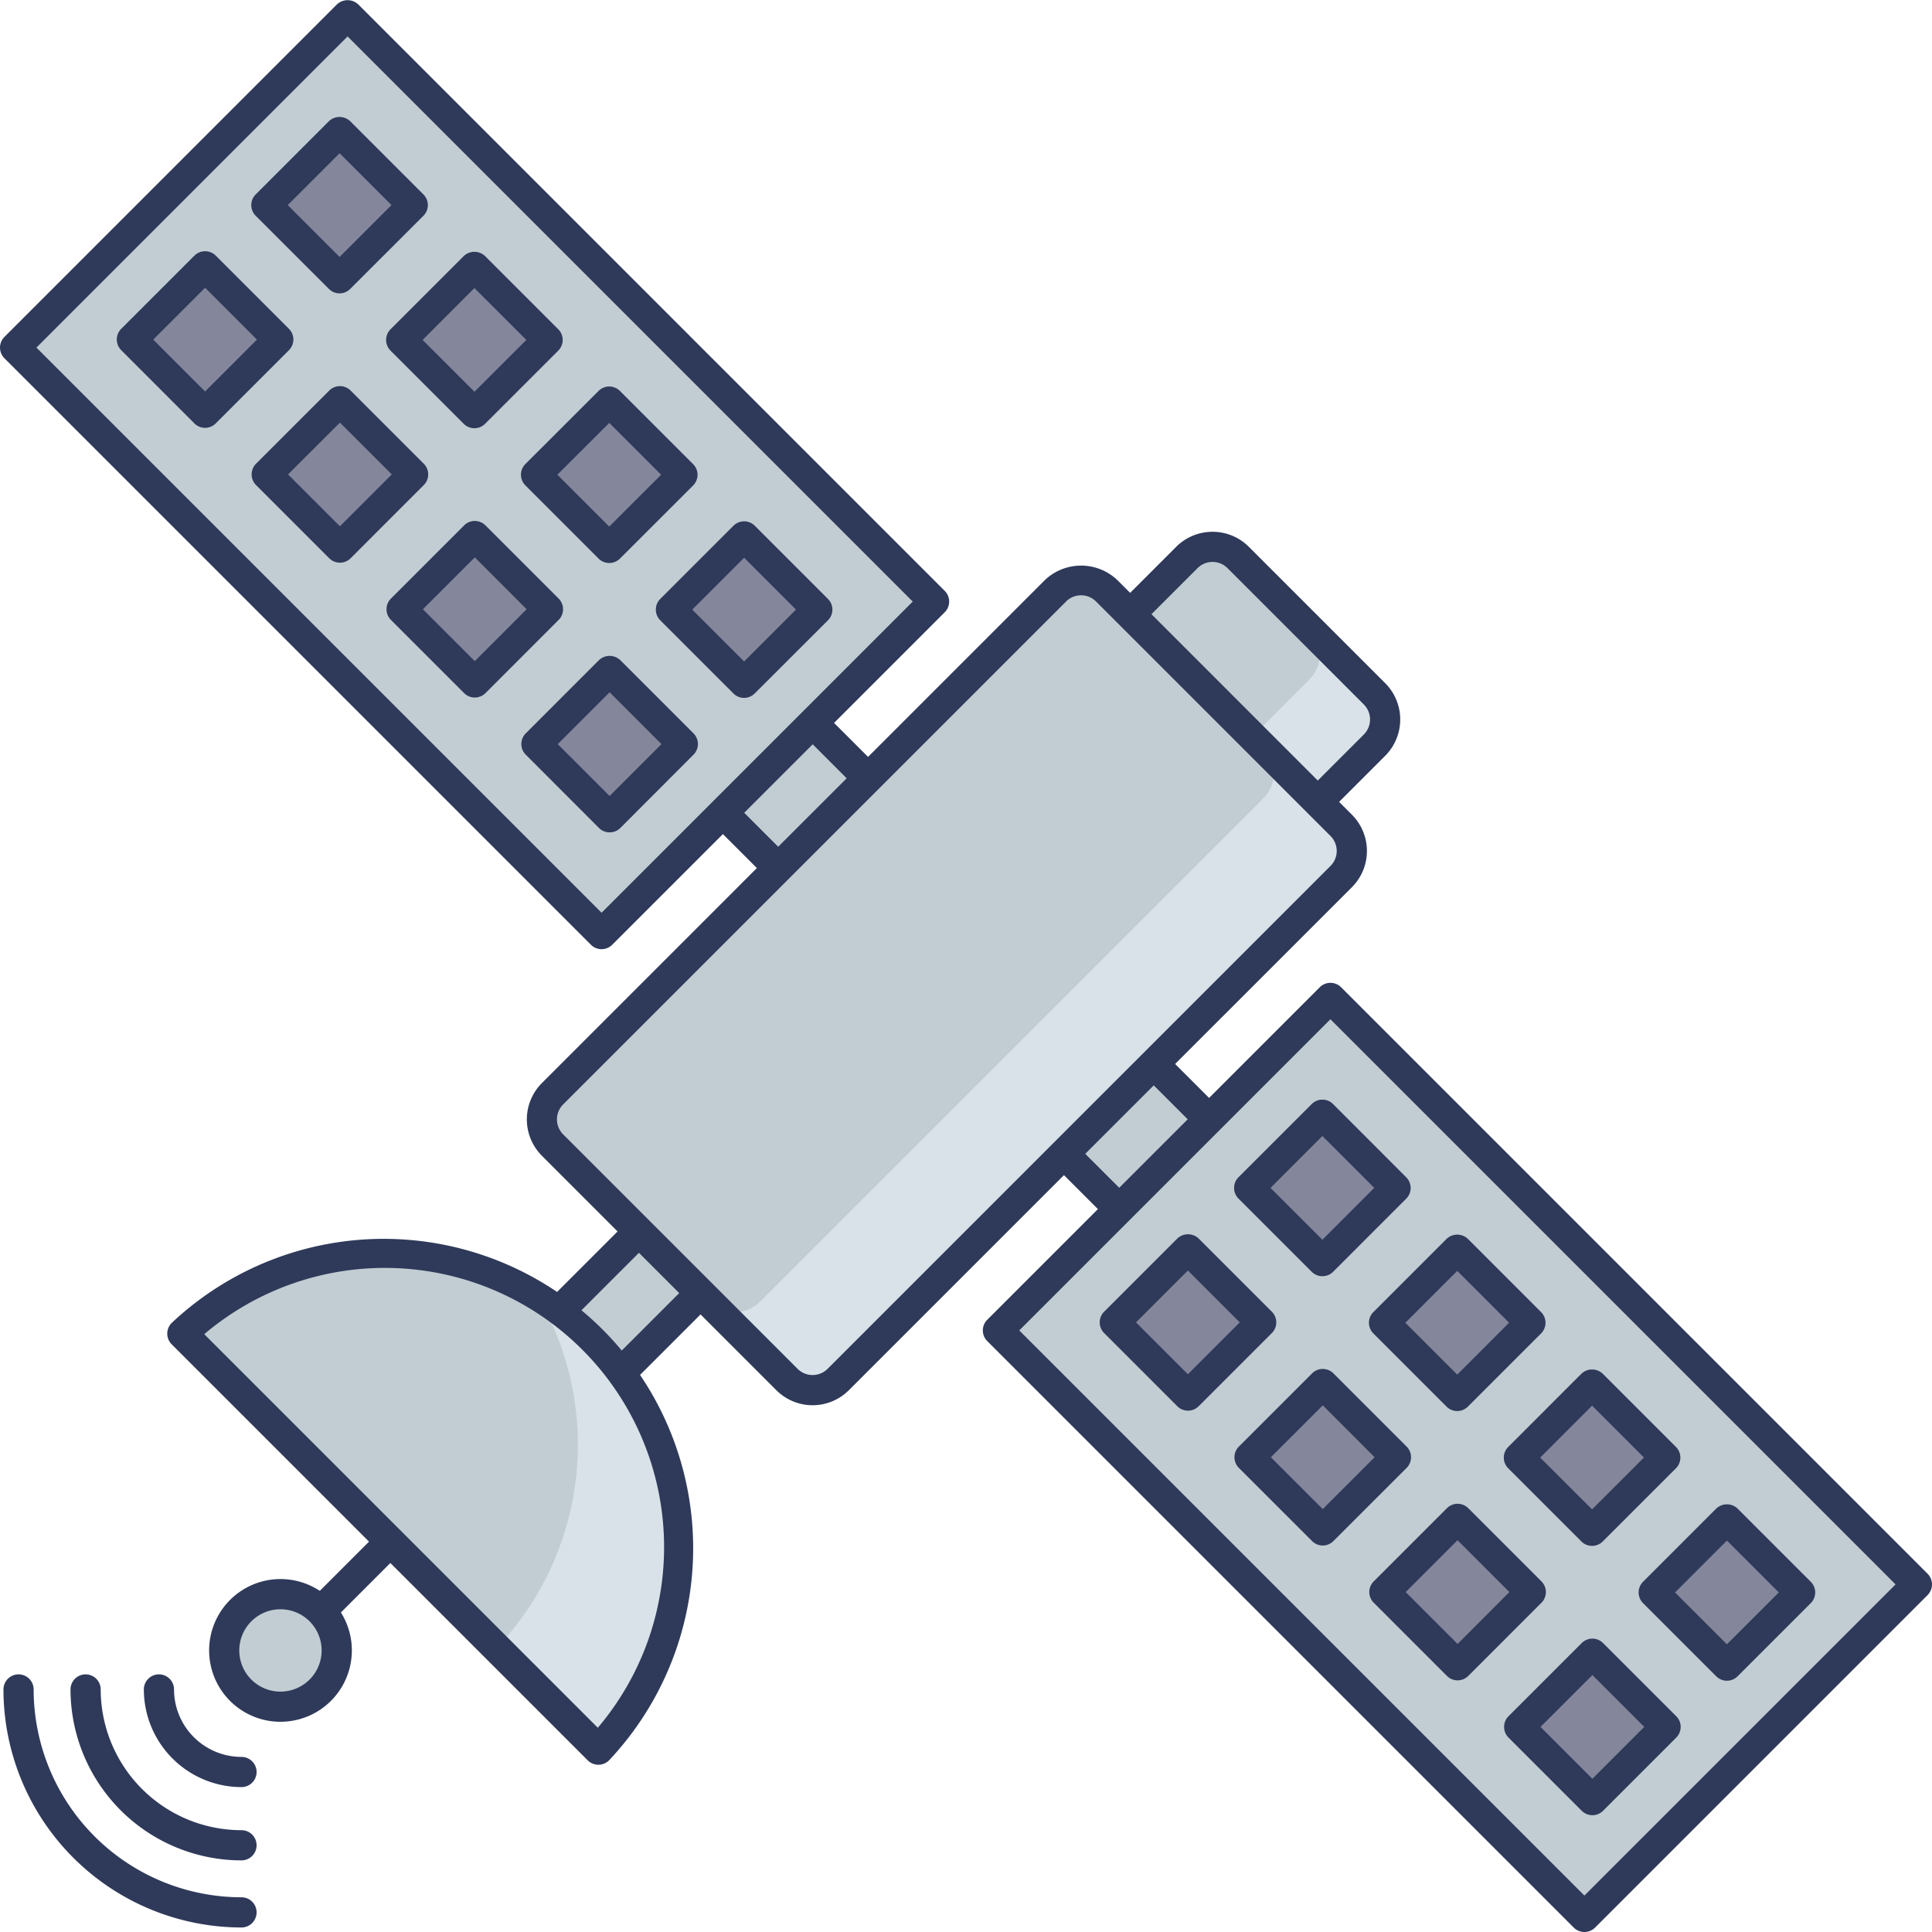 <svg id="icon" height="512" viewBox="0 0 128 128" width="512" xmlns="http://www.w3.org/2000/svg"><path d="m38.738 81.228h5.774v10.293h-5.774z" fill="#c1cdd3" transform="matrix(.707 .707 -.707 .707 73.268 -4.135)"/><path d="m40.028 93.055a1 1 0 0 1 -.707-.293l-4.083-4.083a1 1 0 0 1 0-1.414l7.278-7.278a1 1 0 0 1 1.414 0l4.083 4.083a1 1 0 0 1 0 1.414l-7.278 7.278a1 1 0 0 1 -.707.293zm-2.669-5.083 2.669 2.669 5.864-5.864-2.668-2.668z" fill="#2f3a5a"/><path d="m42.683 59.763h42.574v8.415h-42.574z" fill="#c1cdd3" transform="matrix(.707 .707 -.707 .707 63.97 -26.497)"/><path d="m76.047 83a1 1 0 0 1 -.707-.293l-30.1-30.1a1 1 0 0 1 0-1.414l5.951-5.951a1 1 0 0 1 1.414 0l30.1 30.1a1 1 0 0 1 0 1.414l-5.951 5.951a1 1 0 0 1 -.707.293zm-28.69-31.1 28.69 28.69 4.537-4.537-28.69-28.69z" fill="#2f3a5a"/><rect fill="#c1cdd3" height="17.583" rx="2.404" transform="matrix(.707 -.707 .707 .707 -16.017 68.346)" width="34.101" x="57.442" y="44.716"/><path d="m91.066 49.366-20.712 20.712a2.4 2.4 0 0 1 -3.4 0l-4.323-4.323a2.4 2.4 0 0 0 3.4-.008l20.704-20.712a2.4 2.4 0 0 0 .008-3.4l4.323 4.323a2.4 2.4 0 0 1 0 3.408z" fill="#d9e2e9"/><path d="m68.653 71.785a3.381 3.381 0 0 1 -2.407-1l-9.034-9.034a3.4 3.4 0 0 1 0-4.813l20.714-20.711a3.407 3.407 0 0 1 4.813 0l9.034 9.034a3.407 3.407 0 0 1 0 4.813l-20.713 20.714a3.379 3.379 0 0 1 -2.407.997zm11.68-34.555a1.4 1.4 0 0 0 -.993.411l-20.714 20.713a1.4 1.4 0 0 0 0 1.984l9.034 9.035a1.436 1.436 0 0 0 1.984 0l20.715-20.713a1.406 1.406 0 0 0 0-1.985l-9.034-9.034a1.4 1.4 0 0 0 -.992-.411z" fill="#2f3a5a"/><rect fill="#c1cdd3" height="26.776" rx="2.404" transform="matrix(.707 -.707 .707 .707 -27.78 63.474)" width="51.929" x="36.766" y="51.882"/><path d="m88.859 58.08-33.32 33.32a2.4 2.4 0 0 1 -3.4 0l-5.167-5.167a2.4 2.4 0 0 0 3.4-.008l33.32-33.32a2.4 2.4 0 0 0 .008-3.4l5.167 5.167a2.4 2.4 0 0 1 -.008 3.408z" fill="#d9e2e9"/><path d="m53.837 93.1a3.394 3.394 0 0 1 -2.407-1l-15.53-15.53a3.408 3.408 0 0 1 0-4.813l33.32-33.32a3.485 3.485 0 0 1 4.813 0l15.53 15.534a3.4 3.4 0 0 1 0 4.814l-33.319 33.315a3.392 3.392 0 0 1 -2.407 1zm17.786-53.66a1.392 1.392 0 0 0 -.992.411l-33.321 33.319a1.406 1.406 0 0 0 0 1.985l15.534 15.535a1.406 1.406 0 0 0 1.985 0l33.32-33.32a1.4 1.4 0 0 0 0-1.984l-15.534-15.535a1.4 1.4 0 0 0 -.992-.412z" fill="#2f3a5a"/><path d="m69.082 80.98h54.951v31.154h-54.951z" fill="#c1cdd3" transform="matrix(.707 .707 -.707 .707 96.557 -39.995)"/><path d="m104.971 128a1 1 0 0 1 -.707-.293l-38.856-38.856a1 1 0 0 1 0-1.414l22.029-22.029a1 1 0 0 1 1.414 0l38.856 38.856a1 1 0 0 1 0 1.414l-22.029 22.029a1 1 0 0 1 -.707.293zm-37.442-39.856 37.442 37.442 20.615-20.615-37.442-37.442z" fill="#2f3a5a"/><path d="m84.182 75.273h6.858v6.858h-6.858z" fill="#84879c" transform="matrix(.707 .707 -.707 .707 81.312 -38.899)"/><path d="m87.611 84.552a1 1 0 0 1 -.707-.293l-4.85-4.85a1 1 0 0 1 0-1.414l4.85-4.849a1 1 0 0 1 1.414 0l4.849 4.854a1 1 0 0 1 0 1.414l-4.849 4.85a1 1 0 0 1 -.707.288zm-3.435-5.852 3.436 3.436 3.434-3.436-3.435-3.435z" fill="#2f3a5a"/><path d="m93.116 84.207h6.858v6.858h-6.858z" fill="#84879c" transform="matrix(.707 .707 -.707 .707 90.245 -42.6)"/><path d="m96.545 93.485a1 1 0 0 1 -.707-.293l-4.849-4.849a1 1 0 0 1 0-1.414l4.849-4.85a1.029 1.029 0 0 1 1.414 0l4.849 4.85a1 1 0 0 1 0 1.414l-4.849 4.849a1 1 0 0 1 -.707.293zm-3.435-5.849 3.435 3.435 3.435-3.435-3.435-3.436z" fill="#2f3a5a"/><path d="m102.05 93.141h6.858v6.858h-6.858z" fill="#84879c" transform="matrix(.707 .707 -.707 .707 99.179 -46.3)"/><path d="m105.479 102.419a1 1 0 0 1 -.707-.293l-4.849-4.849a1 1 0 0 1 0-1.414l4.849-4.85a1.029 1.029 0 0 1 1.414 0l4.85 4.85a1 1 0 0 1 0 1.414l-4.85 4.849a1 1 0 0 1 -.707.293zm-3.435-5.849 3.435 3.43 3.436-3.435-3.436-3.436z" fill="#2f3a5a"/><path d="m110.983 102.074h6.858v6.858h-6.858z" fill="#84879c" transform="matrix(.707 .707 -.707 .707 108.113 -50)"/><path d="m114.412 111.353a1 1 0 0 1 -.707-.293l-4.849-4.849a1 1 0 0 1 0-1.414l4.849-4.85a1.029 1.029 0 0 1 1.414 0l4.85 4.85a1 1 0 0 1 0 1.414l-4.85 4.849a1 1 0 0 1 -.707.293zm-3.435-5.849 3.435 3.435 3.436-3.435-3.436-3.436z" fill="#2f3a5a"/><path d="m75.273 84.182h6.858v6.858h-6.858z" fill="#84879c" transform="matrix(.707 .707 -.707 .707 85.002 -29.99)"/><path d="m78.7 93.46a1 1 0 0 1 -.7-.293l-4.849-4.849a1 1 0 0 1 0-1.414l4.849-4.849a1.029 1.029 0 0 1 1.414 0l4.85 4.85a1 1 0 0 1 0 1.414l-4.85 4.849a1 1 0 0 1 -.714.292zm-3.435-5.849 3.435 3.435 3.436-3.435-3.436-3.435z" fill="#2f3a5a"/><path d="m84.207 93.116h6.858v6.858h-6.858z" fill="#84879c" transform="matrix(.707 .707 -.707 .707 93.936 -33.691)"/><path d="m87.636 102.394a1 1 0 0 1 -.707-.293l-4.85-4.849a1 1 0 0 1 0-1.414l4.85-4.849a1 1 0 0 1 1.414 0l4.849 4.849a1 1 0 0 1 0 1.414l-4.849 4.848a1 1 0 0 1 -.707.294zm-3.436-5.849 3.436 3.435 3.435-3.435-3.435-3.435z" fill="#2f3a5a"/><path d="m93.141 102.05h6.858v6.858h-6.858z" fill="#84879c" transform="matrix(.707 .707 -.707 .707 102.869 -37.391)"/><path d="m96.57 111.328a1 1 0 0 1 -.707-.293l-4.85-4.85a1 1 0 0 1 0-1.414l4.85-4.849a1 1 0 0 1 1.414 0l4.849 4.849a1 1 0 0 1 0 1.414l-4.849 4.85a1 1 0 0 1 -.707.293zm-3.436-5.85 3.436 3.436 3.43-3.435-3.435-3.435z" fill="#2f3a5a"/><path d="m102.074 110.983h6.858v6.858h-6.858z" fill="#84879c" transform="matrix(.707 .707 -.707 .707 111.803 -41.092)"/><path d="m105.5 120.262a1 1 0 0 1 -.707-.293l-4.85-4.85a1 1 0 0 1 0-1.414l4.85-4.849a1 1 0 0 1 1.414 0l4.849 4.849a1 1 0 0 1 0 1.414l-4.849 4.85a1 1 0 0 1 -.707.293zm-3.436-5.85 3.436 3.436 3.435-3.436-3.435-3.435z" fill="#2f3a5a"/><path d="m3.967 15.866h54.951v31.154h-54.951z" fill="#c1cdd3" transform="matrix(.707 .707 -.707 .707 31.443 -13.024)"/><path d="m39.856 62.885a1 1 0 0 1 -.707-.293l-38.856-38.856a1 1 0 0 1 0-1.414l22.029-22.029a1.029 1.029 0 0 1 1.414 0l38.856 38.856a1 1 0 0 1 0 1.414l-22.029 22.029a1 1 0 0 1 -.707.293zm-37.442-39.856 37.442 37.442 20.615-20.615-37.442-37.442z" fill="#2f3a5a"/><path d="m19.068 10.159h6.858v6.858h-6.858z" fill="#84879c" transform="matrix(.707 .707 -.707 .707 16.197 -11.928)"/><path d="m22.5 19.437a1 1 0 0 1 -.707-.293l-4.853-4.849a1 1 0 0 1 0-1.414l4.849-4.85a1.029 1.029 0 0 1 1.414 0l4.85 4.85a1 1 0 0 1 0 1.414l-4.853 4.849a1 1 0 0 1 -.7.293zm-3.435-5.849 3.435 3.435 3.436-3.435-3.436-3.436z" fill="#2f3a5a"/><path d="m28.001 19.092h6.858v6.858h-6.858z" fill="#84879c" transform="matrix(.707 .707 -.707 .707 25.131 -15.628)"/><path d="m31.43 28.371a1 1 0 0 1 -.707-.293l-4.849-4.849a1 1 0 0 1 0-1.414l4.849-4.85a1.029 1.029 0 0 1 1.414 0l4.85 4.85a1 1 0 0 1 0 1.414l-4.85 4.849a1 1 0 0 1 -.707.293zm-3.43-5.85 3.435 3.435 3.436-3.435-3.441-3.435z" fill="#2f3a5a"/><path d="m36.935 28.026h6.858v6.858h-6.858z" fill="#84879c" transform="matrix(.707 .707 -.707 .707 34.064 -19.329)"/><path d="m40.364 37.3a1 1 0 0 1 -.707-.293l-4.849-4.849a1 1 0 0 1 0-1.414l4.849-4.844a1 1 0 0 1 1.414 0l4.85 4.849a1 1 0 0 1 0 1.414l-4.85 4.849a1 1 0 0 1 -.707.288zm-3.435-5.849 3.435 3.435 3.436-3.431-3.436-3.435z" fill="#2f3a5a"/><path d="m45.869 36.96h6.858v6.858h-6.858z" fill="#84879c" transform="matrix(.707 .707 -.707 .707 42.998 -23.029)"/><path d="m49.3 46.238a1 1 0 0 1 -.707-.293l-4.85-4.85a1 1 0 0 1 0-1.414l4.85-4.849a1 1 0 0 1 1.414 0l4.849 4.849a1 1 0 0 1 0 1.414l-4.856 4.85a1 1 0 0 1 -.7.293zm-3.436-5.85 3.436 3.436 3.435-3.436-3.435-3.434z" fill="#2f3a5a"/><path d="m10.159 19.068h6.858v6.858h-6.858z" fill="#84879c" transform="matrix(.707 .707 -.707 .707 19.887 -3.019)"/><path d="m13.588 28.346a1 1 0 0 1 -.707-.293l-4.85-4.853a1 1 0 0 1 0-1.414l4.85-4.849a1 1 0 0 1 1.414 0l4.849 4.849a1 1 0 0 1 0 1.414l-4.849 4.85a1 1 0 0 1 -.707.296zm-3.436-5.846 3.436 3.436 3.435-3.436-3.435-3.435z" fill="#2f3a5a"/><path d="m19.092 28.001h6.858v6.858h-6.858z" fill="#84879c" transform="matrix(.707 .707 -.707 .707 28.821 -6.719)"/><path d="m22.521 37.28a1 1 0 0 1 -.707-.293l-4.85-4.85a1 1 0 0 1 0-1.414l4.85-4.849a1 1 0 0 1 1.414 0l4.849 4.849a1 1 0 0 1 0 1.414l-4.849 4.85a1 1 0 0 1 -.707.293zm-3.436-5.85 3.436 3.436 3.435-3.436-3.435-3.43z" fill="#2f3a5a"/><path d="m28.026 36.935h6.858v6.858h-6.858z" fill="#84879c" transform="matrix(.707 .707 -.707 .707 37.755 -10.42)"/><path d="m31.455 46.213a1 1 0 0 1 -.707-.293l-4.848-4.849a1 1 0 0 1 0-1.414l4.849-4.849a1 1 0 0 1 1.414 0l4.849 4.849a1 1 0 0 1 0 1.414l-4.849 4.85a1 1 0 0 1 -.708.292zm-3.435-5.85 3.435 3.437 3.435-3.436-3.435-3.435z" fill="#2f3a5a"/><path d="m36.96 45.869h6.858v6.858h-6.858z" fill="#84879c" transform="matrix(.707 .707 -.707 .707 46.688 -14.12)"/><path d="m40.389 55.147a1 1 0 0 1 -.707-.293l-4.849-4.854a1 1 0 0 1 0-1.414l4.849-4.85a1.029 1.029 0 0 1 1.414 0l4.85 4.85a1 1 0 0 1 0 1.414l-4.846 4.854a1 1 0 0 1 -.711.293zm-3.435-5.847 3.435 3.435 3.435-3.435-3.436-3.436z" fill="#2f3a5a"/><path d="m39.644 115.919a19.5 19.5 0 0 0 -27.563-27.563z" fill="#c1cdd3"/><path d="m39.647 115.923-6.741-6.741a19.545 19.545 0 0 0 2.636-23.453 19.514 19.514 0 0 1 4.1 30.194z" fill="#d9e2e9"/><path d="m39.644 116.919a1 1 0 0 1 -.707-.293l-27.563-27.563a1 1 0 0 1 .018-1.431 20.5 20.5 0 0 1 28.977 28.977 1 1 0 0 1 -.712.311zm-26.112-28.526 26.075 26.075a18.5 18.5 0 0 0 -26.075-26.075z" fill="#2f3a5a"/><path d="m19.993 109.007a1 1 0 0 1 -.707-1.707l5.87-5.87a1 1 0 0 1 1.414 1.414l-5.87 5.87a1 1 0 0 1 -.707.293z" fill="#2f3a5a"/><circle cx="18.581" cy="109.346" fill="#c1cdd3" r="3.729" transform="matrix(.707 -.707 .707 .707 -71.877 45.166)"/><g fill="#2f3a5a"><path d="m18.581 114.073a4.728 4.728 0 1 1 3.344-8.073 4.727 4.727 0 0 1 -3.344 8.071zm0-7.455a2.728 2.728 0 1 0 1.93.8 2.722 2.722 0 0 0 -1.93-.8z"/><path d="m16 127.7a15.785 15.785 0 0 1 -15.771-15.769 1 1 0 0 1 2 0 13.783 13.783 0 0 0 13.771 13.769 1 1 0 1 1 0 2z"/><path d="m16 123.255a11.337 11.337 0 0 1 -11.328-11.324 1 1 0 0 1 2 0 9.335 9.335 0 0 0 9.328 9.324 1 1 0 0 1 0 2z"/><path d="m16 118.4a6.477 6.477 0 0 1 -6.47-6.47 1 1 0 0 1 2 0 4.474 4.474 0 0 0 4.47 4.47 1 1 0 1 1 0 2z"/></g></svg>